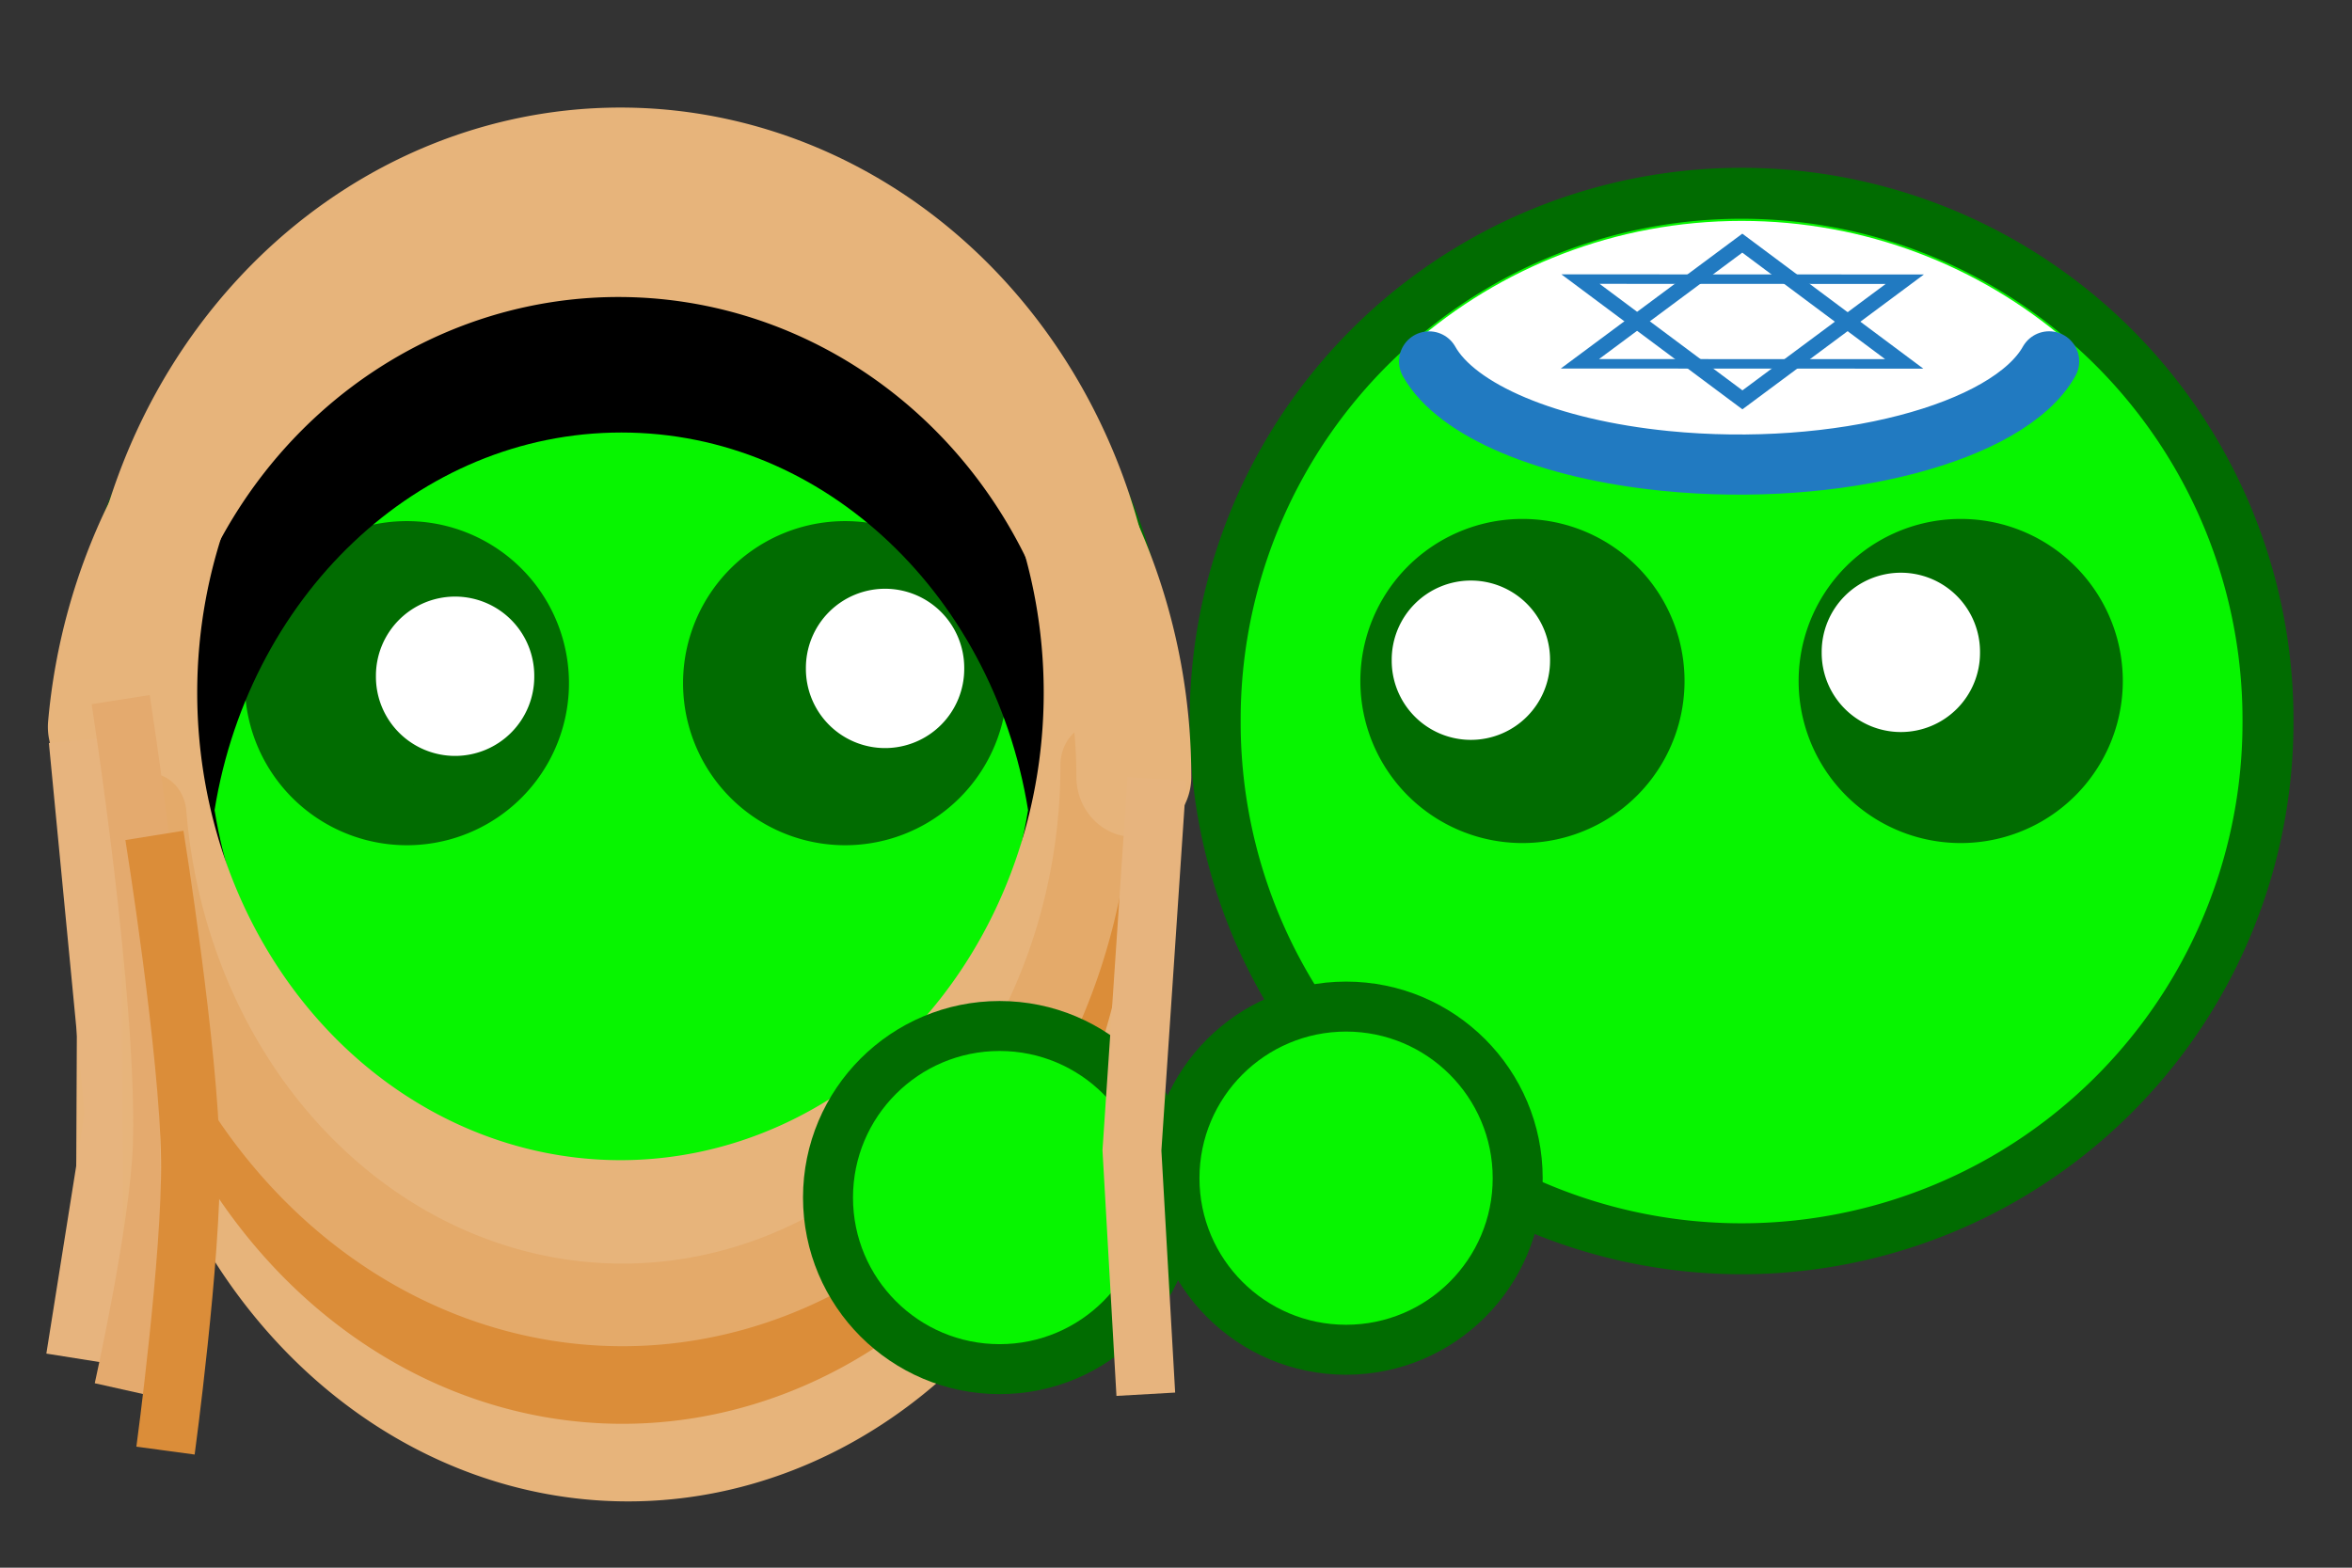 <?xml version="1.0" encoding="UTF-8" standalone="no"?>
<!-- Created with Inkscape (http://www.inkscape.org/) -->

<svg
   xmlns:dc="http://purl.org/dc/elements/1.1/"
   xmlns:cc="http://creativecommons.org/ns#"
   xmlns:rdf="http://www.w3.org/1999/02/22-rdf-syntax-ns#"
   xmlns:svg="http://www.w3.org/2000/svg"
   xmlns="http://www.w3.org/2000/svg"
   xmlns:sodipodi="http://sodipodi.sourceforge.net/DTD/sodipodi-0.dtd"
   xmlns:inkscape="http://www.inkscape.org/namespaces/inkscape"
   width="600"
   height="400"
   id="svg2"
   version="1.1"
   inkscape:version="0.48.1 r9760"
   sodipodi:docname="ethnic-minority.svg"
   inkscape:export-filename="/Users/barbarakohler/Desktop/GlobalGameJam2014/pikmin.png"
   inkscape:export-xdpi="56.949234"
   inkscape:export-ydpi="56.949234">
  <rect width="100%" height="100%" fill="#333333" stroke="none"/>
  <defs
     id="defs4">
    <inkscape:perspective
       sodipodi:type="inkscape:persp3d"
       inkscape:vp_x="0 : 200 : 1"
       inkscape:vp_y="0 : 1000 : 0"
       inkscape:vp_z="600 : 200 : 1"
       inkscape:persp3d-origin="300 : 133.33333 : 1"
       id="perspective3984" />
  </defs>
  <sodipodi:namedview
     id="base"
     pagecolor="#ffffff"
     bordercolor="#666666"
     borderopacity="1.0"
     inkscape:pageopacity="0.0"
     inkscape:pageshadow="2"
     inkscape:zoom="1.4142136"
     inkscape:cx="274.03294"
     inkscape:cy="197.94851"
     inkscape:document-units="px"
     inkscape:current-layer="layer1"
     showgrid="false"
     inkscape:window-width="1342"
     inkscape:window-height="796"
     inkscape:window-x="46"
     inkscape:window-y="0"
     inkscape:window-maximized="0"
     showguides="true"
     inkscape:guide-bbox="true" />
  <g
     inkscape:label="Layer 1"
     inkscape:groupmode="layer"
     id="layer1"
     transform="translate(0,-652.362)">
    <g
       id="g4099"
       transform="matrix(1.324,0,0,1.324,-165.513,-433.156)" />
    <path
       sodipodi:type="arc"
       style="fill:#07f500;fill-opacity:1;fill-rule:nonzero;stroke:#016c01;stroke-width:13;stroke-linecap:round;stroke-linejoin:miter;stroke-miterlimit:4;stroke-opacity:1;stroke-dasharray:none;stroke-dashoffset:0"
       id="path2985"
       sodipodi:cx="397.14285"
       sodipodi:cy="343.79074"
       sodipodi:rx="134.28572"
       sodipodi:ry="134.28572"
       d="m 531.429,343.791 a 134.286,134.286 0 1 1 -268.571,0 134.286,134.286 0 1 1 268.571,0 z"
       transform="translate(-238.861,489.544)" />
    <path
       transform="translate(47.139,492.544)"
       d="m 531.429,343.791 a 134.286,134.286 0 1 1 -268.571,0 134.286,134.286 0 1 1 268.571,0 z"
       sodipodi:ry="134.28572"
       sodipodi:rx="134.28572"
       sodipodi:cy="343.79074"
       sodipodi:cx="397.14285"
       id="path3022"
       style="fill:#07f500;fill-opacity:1;fill-rule:nonzero;stroke:#016c01;stroke-width:13;stroke-linecap:round;stroke-linejoin:miter;stroke-miterlimit:4;stroke-opacity:1;stroke-dasharray:none;stroke-dashoffset:0"
       sodipodi:type="arc" />
    <path
       transform="matrix(1.179,0,0,1.179,-39.429,434.266)"
       d="m 391.429,332.362 a 28.571,28.571 0 1 1 -57.143,0 28.571,28.571 0 1 1 57.143,0 z"
       sodipodi:ry="28.571428"
       sodipodi:rx="28.571428"
       sodipodi:cy="332.36218"
       sodipodi:cx="362.85715"
       id="path3030"
       style="fill:#016c01;fill-opacity:1;fill-rule:nonzero;stroke:#016c01;stroke-width:13;stroke-linecap:round;stroke-linejoin:miter;stroke-miterlimit:4;stroke-opacity:1;stroke-dasharray:none;stroke-dashoffset:0"
       sodipodi:type="arc" />
    <path
       transform="matrix(0.833,0,0,-0.833,79.874,1094.951)"
       d="m 378.807,329.093 a 24.244,24.244 0 1 1 -48.487,0 24.244,24.244 0 1 1 48.487,0 z"
       sodipodi:ry="24.243662"
       sodipodi:rx="24.243662"
       sodipodi:cy="329.09296"
       sodipodi:cx="354.56354"
       id="path3032"
       style="fill:#ffffff;fill-opacity:1;fill-rule:nonzero;stroke:none"
       sodipodi:type="arc" />
    <path
       sodipodi:type="arc"
       style="fill:#016c01;fill-opacity:1;fill-rule:nonzero;stroke:#016c01;stroke-width:13;stroke-linecap:round;stroke-linejoin:miter;stroke-miterlimit:4;stroke-opacity:1;stroke-dasharray:none;stroke-dashoffset:0"
       id="path3034"
       sodipodi:cx="362.85715"
       sodipodi:cy="332.36218"
       sodipodi:rx="28.571428"
       sodipodi:ry="28.571428"
       d="m 391.429,332.362 a 28.571,28.571 0 1 1 -57.143,0 28.571,28.571 0 1 1 57.143,0 z"
       transform="matrix(-1.179,0,0,1.179,927.993,434.266)" />
    <path
       sodipodi:type="arc"
       style="fill:#ffffff;fill-opacity:1;fill-rule:nonzero;stroke:none"
       id="path3036"
       sodipodi:cx="354.56354"
       sodipodi:cy="329.09296"
       sodipodi:rx="24.243662"
       sodipodi:ry="24.243662"
       d="m 378.807,329.093 a 24.244,24.244 0 1 1 -48.487,0 24.244,24.244 0 1 1 48.487,0 z"
       transform="matrix(-0.833,0,0,-0.833,780.263,1092.951)" />
    <g
       id="g3907"
       transform="translate(-3.759,511.464)">
      <path
         transform="matrix(0.326,0,0,0.326,217.681,329.435)"
         sodipodi:type="arc"
         style="fill:#07f500;fill-opacity:1;fill-rule:nonzero;stroke:#016c01;stroke-width:39.112;stroke-linecap:round;stroke-linejoin:miter;stroke-miterlimit:4;stroke-opacity:1;stroke-dasharray:none;stroke-dashoffset:0"
         id="path3909"
         sodipodi:cx="397.14285"
         sodipodi:cy="343.79074"
         sodipodi:rx="134.28572"
         sodipodi:ry="134.28572"
         d="m 531.429,343.791 c 0,74.164 -60.122,134.286 -134.286,134.286 -74.164,0 -134.286,-60.122 -134.286,-134.286 0,-74.164 60.122,-134.286 134.286,-134.286 74.164,0 134.286,60.122 134.286,134.286 z" />
    </g>
    <path
       style="fill:#ffffff;fill-opacity:1;fill-rule:nonzero;stroke:#ffffff;stroke-width:12.354;stroke-linecap:round;stroke-linejoin:miter;stroke-miterlimit:4;stroke-opacity:0;stroke-dashoffset:0"
       d="m 469.849,771.527 -47.176,-3.192 c 0,-14.585 -14.614,-6.534 -26.508,-7.431 -7.478,-0.564 -11.594,-4.271 -18.986,-11.564 -10.687,-10.544 -27.076,-0.155 -16.939,-9.034 22.449,-19.663 51.854,-31.58 84.041,-31.58 31.655,0 60.619,11.526 82.922,30.611 1.077,2.474 -5.42,12.163 -18.906,14.199 -22.32,3.369 -85.358,12.633 -38.449,17.991 z"
       id="path3911"
       inkscape:connector-curvature="0"
       sodipodi:nodetypes="ccsssscsc" />
    <g
       transform="translate(193.447,253.523)"
       id="g3917">
      <path
         style="fill:#ffffff;fill-opacity:1;fill-rule:nonzero;stroke:#217ac1;stroke-width:15.348;stroke-linecap:round;stroke-linejoin:miter;stroke-miterlimit:4;stroke-opacity:1;stroke-dashoffset:0"
         d="m 329.286,491.042 c -10.301,18.369 -54.061,29.749 -97.741,25.417 -29.956,-2.971 -53.349,-12.804 -60.428,-25.401"
         id="path3919"
         inkscape:connector-curvature="0" />
    </g>
    <g
       transform="matrix(0.563,0,0,0.242,206.085,531.363)"
       id="g3927">
      <path
         transform="matrix(0.966,-0.258,0.258,0.966,-106.911,533.667)"
         d="M 493,494 351.038,455.962 454.962,352.038 z"
         inkscape:randomized="0"
         inkscape:rounded="0"
         inkscape:flatsided="true"
         sodipodi:arg2="1.8325957"
         sodipodi:arg1="0.78539816"
         sodipodi:r2="60"
         sodipodi:r1="84.852814"
         sodipodi:cy="434"
         sodipodi:cx="433"
         sodipodi:sides="3"
         id="path3929"
         style="fill:#000000;fill-opacity:0;fill-rule:nonzero;stroke:#217ac1;stroke-width:10;stroke-linecap:round;stroke-linejoin:miter;stroke-miterlimit:4;stroke-opacity:1;stroke-dasharray:none;stroke-dashoffset:0"
         sodipodi:type="star" />
      <path
         sodipodi:type="star"
         style="fill:#000000;fill-opacity:0;fill-rule:nonzero;stroke:#217ac1;stroke-width:10;stroke-linecap:round;stroke-linejoin:miter;stroke-miterlimit:4;stroke-opacity:1;stroke-dasharray:none;stroke-dashoffset:0"
         id="path3931"
         sodipodi:sides="3"
         sodipodi:cx="433"
         sodipodi:cy="434"
         sodipodi:r1="84.852814"
         sodipodi:r2="60"
         sodipodi:arg1="0.78539816"
         sodipodi:arg2="1.8325957"
         inkscape:flatsided="true"
         inkscape:rounded="0"
         inkscape:randomized="0"
         d="M 493,494 351.038,455.962 454.962,352.038 z"
         transform="matrix(-0.966,0.258,-0.258,-0.966,953.782,1144.263)" />
    </g>
    <path
       transform="matrix(1.179,0,0,1.179,-324.015,434.822)"
       d="m 391.429,332.362 a 28.571,28.571 0 1 1 -57.143,0 28.571,28.571 0 1 1 57.143,0 z"
       sodipodi:ry="28.571428"
       sodipodi:rx="28.571428"
       sodipodi:cy="332.36218"
       sodipodi:cx="362.85715"
       id="path3899"
       style="fill:#016c01;fill-opacity:1;fill-rule:nonzero;stroke:#016c01;stroke-width:13;stroke-linecap:round;stroke-linejoin:miter;stroke-miterlimit:4;stroke-opacity:1;stroke-dasharray:none;stroke-dashoffset:0"
       sodipodi:type="arc" />
    <path
       transform="matrix(0.833,0,0,-0.833,-179.256,1099.043)"
       d="m 378.807,329.093 a 24.244,24.244 0 1 1 -48.487,0 24.244,24.244 0 1 1 48.487,0 z"
       sodipodi:ry="24.243662"
       sodipodi:rx="24.243662"
       sodipodi:cy="329.09296"
       sodipodi:cx="354.56354"
       id="path3901"
       style="fill:#ffffff;fill-opacity:1;fill-rule:nonzero;stroke:none"
       sodipodi:type="arc" />
    <path
       sodipodi:type="arc"
       style="fill:#016c01;fill-opacity:1;fill-rule:nonzero;stroke:#016c01;stroke-width:13;stroke-linecap:round;stroke-linejoin:miter;stroke-miterlimit:4;stroke-opacity:1;stroke-dasharray:none;stroke-dashoffset:0"
       id="path3903"
       sodipodi:cx="362.85715"
       sodipodi:cy="332.36218"
       sodipodi:rx="28.571428"
       sodipodi:ry="28.571428"
       d="m 391.429,332.362 a 28.571,28.571 0 1 1 -57.143,0 28.571,28.571 0 1 1 57.143,0 z"
       transform="matrix(-1.179,0,0,1.179,643.407,434.822)" />
    <path
       sodipodi:type="arc"
       style="fill:#ffffff;fill-opacity:1;fill-rule:nonzero;stroke:none"
       id="path3905"
       sodipodi:cx="354.56354"
       sodipodi:cy="329.09296"
       sodipodi:rx="24.243662"
       sodipodi:ry="24.243662"
       d="m 378.807,329.093 a 24.244,24.244 0 1 1 -48.487,0 24.244,24.244 0 1 1 48.487,0 z"
       transform="matrix(-0.833,0,0,-0.833,521.133,1097.043)" />
    <path
       style="fill:#e7b47b;fill-opacity:0;fill-rule:nonzero;stroke:#000000;stroke-width:38.546;stroke-linecap:round;stroke-linejoin:miter;stroke-miterlimit:4;stroke-opacity:1;stroke-dasharray:none;stroke-dashoffset:0"
       d="m 158.516,743.447 c -62.393,0 -114.102,50.152 -123.272,115.624 9.17,65.472 60.879,115.624 123.272,115.624 62.393,0 114.073,-50.153 123.243,-115.624 -9.17,-65.472 -60.85,-115.624 -123.243,-115.624 z"
       id="path3935"
       inkscape:connector-curvature="0" />
    <path
       sodipodi:type="arc"
       style="fill:none;stroke:#e7b47b;stroke-width:30;stroke-linecap:round;stroke-linejoin:miter;stroke-miterlimit:4;stroke-opacity:1;stroke-dasharray:none;stroke-dashoffset:0"
       id="path3974"
       sodipodi:cx="397.14285"
       sodipodi:cy="343.79074"
       sodipodi:rx="122.97202"
       sodipodi:ry="134.28572"
       d="m 520.115,343.791 a 122.972,134.286 0 1 1 -245.944,0 122.972,134.286 0 1 1 245.944,0 z"
       transform="translate(-238.861,485.301)" />
    <path
       transform="matrix(0.901,0,0,1.026,-197.619,534.408)"
       d="M 531.429,343.791 A 134.286,134.286 0 0 1 263.432,356.198"
       sodipodi:ry="134.28572"
       sodipodi:rx="134.28572"
       sodipodi:cy="343.79074"
       sodipodi:cx="397.14285"
       id="path3976"
       style="fill:#e7b47b;fill-opacity:0;stroke:#e7b47b;stroke-width:20.547;stroke-linecap:round;stroke-linejoin:miter;stroke-miterlimit:4;stroke-opacity:1;stroke-dasharray:none;stroke-dashoffset:0"
       sodipodi:type="arc"
       sodipodi:start="0"
       sodipodi:end="3.0490632"
       sodipodi:open="true" />
    <path
       sodipodi:open="true"
       sodipodi:end="3.0490632"
       sodipodi:start="0"
       sodipodi:type="arc"
       style="fill:#e7b47b;fill-opacity:0;stroke:#db8d39;stroke-width:20.547;stroke-linecap:round;stroke-linejoin:miter;stroke-miterlimit:4;stroke-opacity:1;stroke-dasharray:none;stroke-dashoffset:0"
       id="path3980"
       sodipodi:cx="397.14285"
       sodipodi:cy="343.79074"
       sodipodi:rx="134.28572"
       sodipodi:ry="134.28572"
       d="M 531.429,343.791 A 134.286,134.286 0 0 1 263.432,356.198"
       transform="matrix(0.901,0,0,1.026,-199.033,514.609)" />
    <path
       transform="matrix(0.901,0,0,1.026,-199.033,494.81)"
       d="M 531.429,343.791 A 134.286,134.286 0 0 1 263.432,356.198"
       sodipodi:ry="134.28572"
       sodipodi:rx="134.28572"
       sodipodi:cy="343.79074"
       sodipodi:cx="397.14285"
       id="path3982"
       style="fill:#e7b47b;fill-opacity:0;stroke:#e4aa6a;stroke-width:20.547;stroke-linecap:round;stroke-linejoin:miter;stroke-miterlimit:4;stroke-opacity:1;stroke-dasharray:none;stroke-dashoffset:0"
       sodipodi:type="arc"
       sodipodi:start="0"
       sodipodi:end="3.0490632"
       sodipodi:open="true" />
    <path
       sodipodi:open="true"
       sodipodi:end="3.0490632"
       sodipodi:start="0"
       sodipodi:type="arc"
       style="fill:none;stroke:#e7b47b;stroke-width:29.945;stroke-linecap:round;stroke-linejoin:miter;stroke-miterlimit:4;stroke-opacity:1;stroke-dasharray:none;stroke-dashoffset:0"
       id="path3978"
       sodipodi:cx="397.14285"
       sodipodi:cy="343.79074"
       sodipodi:rx="134.28572"
       sodipodi:ry="134.28572"
       d="M 531.429,343.791 A 134.286,134.286 0 0 1 263.432,356.198"
       transform="matrix(0.979,0,0,-1.026,-231.027,1203.283)" />
    <path
       style="fill:#e7b47b;fill-opacity:1;stroke:#e7b47e;stroke-width:15;stroke-linecap:butt;stroke-linejoin:miter;stroke-miterlimit:4;stroke-opacity:1;stroke-dasharray:none"
       d="m 19.938,841.23 9.192,95.459 -9.899,62.225"
       id="path4046"
       inkscape:connector-curvature="0"
       sodipodi:nodetypes="ccc" />
    <path
       inkscape:connector-curvature="0"
       id="path4048"
       d="m 30.787,830.866 c 0,0 11.843,75.752 10.607,113.844 -0.681,20.992 -9.899,62.225 -9.899,62.225"
       style="fill:#e7b47b;fill-opacity:1;stroke:#e4aa6e;stroke-width:15;stroke-linecap:butt;stroke-linejoin:miter;stroke-miterlimit:4;stroke-opacity:1;stroke-dasharray:none"
       sodipodi:nodetypes="cac" />
    <path
       style="fill:#e7b47b;fill-opacity:1;stroke:#db8d39;stroke-width:15;stroke-linecap:butt;stroke-linejoin:miter;stroke-miterlimit:4;stroke-opacity:1;stroke-dasharray:none"
       d="m 39.394,865.514 c 0,0 8.843,54.987 9.192,82.731 0.312,24.838 -6.364,74.246 -6.364,74.246"
       id="path4050"
       inkscape:connector-curvature="0"
       sodipodi:nodetypes="cac" />
    <g
       transform="translate(-92.147,516.414)"
       id="g4054">
      <path
         d="m 531.429,343.791 c 0,74.164 -60.122,134.286 -134.286,134.286 -74.164,0 -134.286,-60.122 -134.286,-134.286 0,-74.164 60.122,-134.286 134.286,-134.286 74.164,0 134.286,60.122 134.286,134.286 z"
         sodipodi:ry="134.28572"
         sodipodi:rx="134.28572"
         sodipodi:cy="343.79074"
         sodipodi:cx="397.14285"
         id="path4056"
         style="fill:#07f500;fill-opacity:1;fill-rule:nonzero;stroke:#016c01;stroke-width:39.112;stroke-linecap:round;stroke-linejoin:miter;stroke-miterlimit:4;stroke-opacity:1;stroke-dasharray:none;stroke-dashoffset:0"
         sodipodi:type="arc"
         transform="matrix(0.326,0,0,0.326,217.681,329.435)" />
    </g>
    <path
       style="fill:#e7b47b;fill-opacity:1;stroke:#e7b47e;stroke-width:15;stroke-linecap:butt;stroke-linejoin:miter;stroke-miterlimit:4;stroke-opacity:1;stroke-dasharray:none"
       d="m 295.124,851.129 -6.364,94.752 3.536,62.225"
       id="path4058"
       inkscape:connector-curvature="0"
       sodipodi:nodetypes="ccc" />
  </g>
</svg>

